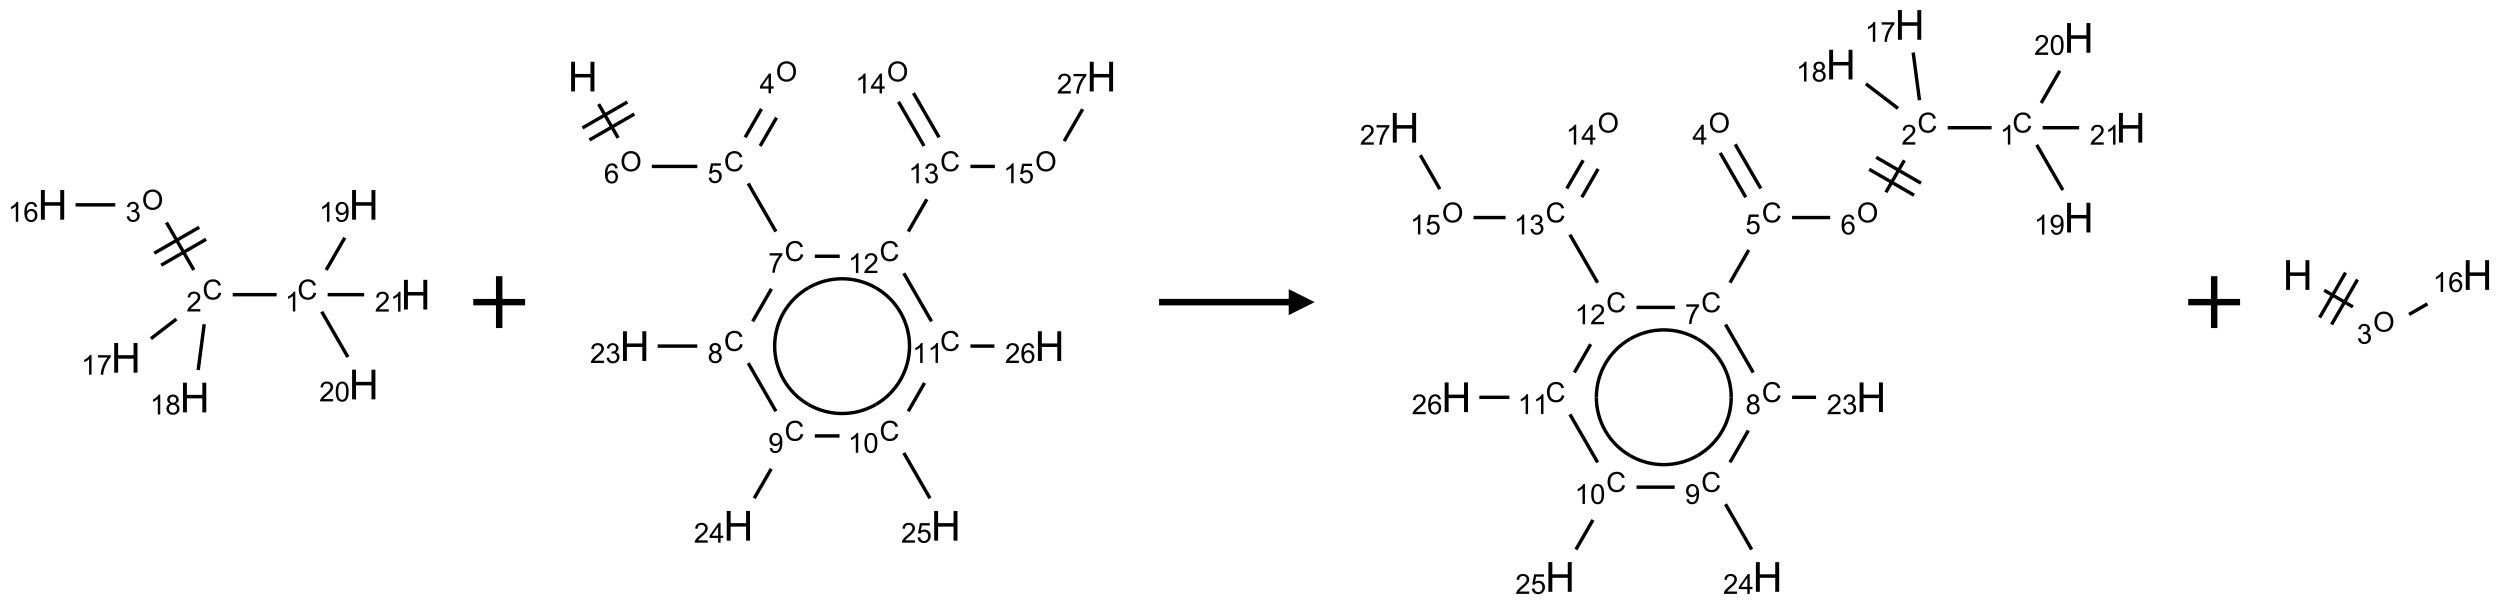 <?xml version="1.0" encoding="UTF-8"?>
<svg xmlns="http://www.w3.org/2000/svg" xmlns:xlink="http://www.w3.org/1999/xlink" width="964" height="233" viewBox="0 0 964 233">
<defs>
<g>
<g id="glyph-0-0">
<path d="M 1.332 0 L 1.332 -6.668 L 6.668 -6.668 L 6.668 0 Z M 1.5 -0.168 L 6.5 -0.168 L 6.5 -6.5 L 1.5 -6.5 Z M 1.5 -0.168 "/>
</g>
<g id="glyph-0-1">
<path d="M 6.27 -2.676 L 7.281 -2.422 C 7.07 -1.594 6.688 -0.961 6.137 -0.523 C 5.586 -0.086 4.914 0.129 4.121 0.129 C 3.297 0.129 2.629 -0.039 2.113 -0.371 C 1.598 -0.707 1.203 -1.191 0.934 -1.828 C 0.664 -2.465 0.531 -3.145 0.531 -3.875 C 0.531 -4.672 0.684 -5.363 0.988 -5.957 C 1.293 -6.547 1.723 -6.996 2.285 -7.305 C 2.844 -7.613 3.461 -7.766 4.137 -7.766 C 4.898 -7.766 5.543 -7.57 6.062 -7.184 C 6.582 -6.793 6.945 -6.246 7.152 -5.543 L 6.156 -5.309 C 5.98 -5.863 5.723 -6.266 5.387 -6.52 C 5.051 -6.773 4.625 -6.902 4.113 -6.902 C 3.527 -6.902 3.039 -6.762 2.645 -6.48 C 2.25 -6.199 1.973 -5.82 1.812 -5.348 C 1.652 -4.871 1.574 -4.383 1.574 -3.879 C 1.574 -3.23 1.668 -2.664 1.855 -2.18 C 2.047 -1.695 2.34 -1.332 2.738 -1.094 C 3.137 -0.855 3.57 -0.734 4.035 -0.734 C 4.602 -0.734 5.082 -0.898 5.473 -1.223 C 5.867 -1.551 6.133 -2.035 6.27 -2.676 Z M 6.27 -2.676 "/>
</g>
<g id="glyph-0-2">
<path d="M 3.973 0 L 3.035 0 L 3.035 -5.973 C 2.809 -5.758 2.516 -5.543 2.148 -5.328 C 1.781 -5.113 1.453 -4.953 1.16 -4.844 L 1.16 -5.75 C 1.684 -5.996 2.145 -6.297 2.535 -6.645 C 2.93 -6.996 3.207 -7.336 3.371 -7.668 L 3.973 -7.668 Z M 3.973 0 "/>
</g>
<g id="glyph-0-3">
<path d="M 5.371 -0.902 L 5.371 0 L 0.324 0 C 0.316 -0.227 0.352 -0.441 0.434 -0.652 C 0.562 -0.996 0.766 -1.332 1.051 -1.668 C 1.332 -2 1.742 -2.387 2.277 -2.824 C 3.105 -3.504 3.668 -4.043 3.957 -4.441 C 4.25 -4.84 4.395 -5.215 4.395 -5.566 C 4.395 -5.938 4.262 -6.254 3.996 -6.508 C 3.73 -6.762 3.387 -6.891 2.957 -6.891 C 2.508 -6.891 2.145 -6.754 1.875 -6.484 C 1.605 -6.215 1.469 -5.84 1.465 -5.359 L 0.5 -5.457 C 0.566 -6.176 0.812 -6.727 1.246 -7.102 C 1.676 -7.477 2.254 -7.668 2.98 -7.668 C 3.711 -7.668 4.293 -7.465 4.719 -7.059 C 5.145 -6.652 5.359 -6.148 5.359 -5.547 C 5.359 -5.242 5.297 -4.941 5.172 -4.645 C 5.047 -4.352 4.84 -4.039 4.551 -3.715 C 4.262 -3.387 3.777 -2.938 3.105 -2.371 C 2.543 -1.898 2.18 -1.578 2.02 -1.41 C 1.859 -1.242 1.73 -1.07 1.625 -0.902 Z M 5.371 -0.902 "/>
</g>
<g id="glyph-0-4">
<path d="M 0.516 -3.719 C 0.516 -4.984 0.855 -5.977 1.535 -6.695 C 2.215 -7.414 3.094 -7.77 4.172 -7.77 C 4.875 -7.77 5.512 -7.602 6.078 -7.266 C 6.645 -6.93 7.074 -6.461 7.371 -5.855 C 7.668 -5.254 7.816 -4.57 7.816 -3.809 C 7.816 -3.035 7.66 -2.34 7.348 -1.73 C 7.035 -1.117 6.594 -0.656 6.02 -0.34 C 5.449 -0.027 4.828 0.129 4.168 0.129 C 3.449 0.129 2.805 -0.043 2.238 -0.391 C 1.672 -0.738 1.246 -1.211 0.953 -1.812 C 0.66 -2.414 0.516 -3.047 0.516 -3.719 Z M 1.559 -3.703 C 1.559 -2.781 1.805 -2.059 2.301 -1.527 C 2.793 -1 3.414 -0.734 4.16 -0.734 C 4.922 -0.734 5.547 -1 6.039 -1.535 C 6.531 -2.07 6.777 -2.828 6.777 -3.812 C 6.777 -4.434 6.672 -4.977 6.461 -5.441 C 6.25 -5.902 5.945 -6.262 5.539 -6.52 C 5.133 -6.773 4.68 -6.902 4.176 -6.902 C 3.461 -6.902 2.848 -6.656 2.332 -6.164 C 1.816 -5.672 1.559 -4.852 1.559 -3.703 Z M 1.559 -3.703 "/>
</g>
<g id="glyph-0-5">
<path d="M 0.449 -2.016 L 1.387 -2.141 C 1.492 -1.609 1.676 -1.227 1.934 -0.992 C 2.191 -0.758 2.508 -0.641 2.879 -0.641 C 3.32 -0.641 3.695 -0.793 3.996 -1.098 C 4.301 -1.402 4.453 -1.781 4.453 -2.234 C 4.453 -2.664 4.312 -3.02 4.031 -3.301 C 3.75 -3.578 3.391 -3.719 2.957 -3.719 C 2.781 -3.719 2.562 -3.684 2.297 -3.613 L 2.402 -4.438 C 2.465 -4.43 2.516 -4.426 2.551 -4.426 C 2.949 -4.426 3.312 -4.531 3.629 -4.738 C 3.949 -4.949 4.109 -5.27 4.109 -5.703 C 4.109 -6.047 3.992 -6.332 3.762 -6.559 C 3.527 -6.785 3.227 -6.895 2.859 -6.895 C 2.496 -6.895 2.191 -6.781 1.949 -6.551 C 1.707 -6.324 1.547 -5.98 1.48 -5.52 L 0.543 -5.688 C 0.656 -6.316 0.918 -6.805 1.324 -7.148 C 1.73 -7.492 2.234 -7.668 2.84 -7.668 C 3.254 -7.668 3.641 -7.578 3.988 -7.398 C 4.34 -7.219 4.609 -6.977 4.793 -6.668 C 4.98 -6.359 5.074 -6.031 5.074 -5.684 C 5.074 -5.352 4.984 -5.051 4.809 -4.781 C 4.629 -4.512 4.367 -4.297 4.02 -4.137 C 4.473 -4.031 4.824 -3.816 5.074 -3.488 C 5.324 -3.16 5.449 -2.75 5.449 -2.254 C 5.449 -1.59 5.203 -1.023 4.719 -0.559 C 4.234 -0.098 3.617 0.137 2.875 0.137 C 2.203 0.137 1.648 -0.062 1.207 -0.465 C 0.762 -0.863 0.512 -1.379 0.449 -2.016 Z M 0.449 -2.016 "/>
</g>
<g id="glyph-0-6">
<path d="M 5.309 -5.766 L 4.375 -5.691 C 4.293 -6.059 4.172 -6.328 4.02 -6.496 C 3.766 -6.762 3.453 -6.895 3.082 -6.895 C 2.785 -6.895 2.523 -6.812 2.297 -6.645 C 2 -6.43 1.77 -6.117 1.598 -5.703 C 1.43 -5.289 1.34 -4.703 1.332 -3.938 C 1.559 -4.281 1.836 -4.535 2.16 -4.703 C 2.488 -4.871 2.828 -4.953 3.188 -4.953 C 3.812 -4.953 4.344 -4.723 4.785 -4.262 C 5.223 -3.801 5.441 -3.207 5.441 -2.48 C 5.441 -2 5.34 -1.555 5.133 -1.145 C 4.926 -0.73 4.641 -0.418 4.281 -0.199 C 3.922 0.02 3.512 0.129 3.051 0.129 C 2.27 0.129 1.633 -0.156 1.141 -0.73 C 0.648 -1.305 0.402 -2.254 0.402 -3.574 C 0.402 -5.051 0.672 -6.121 1.219 -6.793 C 1.695 -7.375 2.336 -7.668 3.141 -7.668 C 3.742 -7.668 4.234 -7.5 4.617 -7.16 C 5 -6.824 5.23 -6.359 5.309 -5.766 Z M 1.48 -2.473 C 1.48 -2.152 1.547 -1.844 1.684 -1.547 C 1.82 -1.25 2.016 -1.027 2.262 -0.871 C 2.508 -0.719 2.766 -0.641 3.035 -0.641 C 3.434 -0.641 3.773 -0.801 4.059 -1.121 C 4.344 -1.441 4.484 -1.875 4.484 -2.422 C 4.484 -2.949 4.344 -3.367 4.062 -3.668 C 3.781 -3.973 3.426 -4.125 3 -4.125 C 2.578 -4.125 2.219 -3.973 1.922 -3.668 C 1.625 -3.363 1.48 -2.969 1.48 -2.473 Z M 1.48 -2.473 "/>
</g>
<g id="glyph-0-7">
<path d="M 0.504 -6.637 L 0.504 -7.535 L 5.449 -7.535 L 5.449 -6.809 C 4.961 -6.289 4.48 -5.602 4.004 -4.746 C 3.527 -3.887 3.156 -3.004 2.895 -2.098 C 2.707 -1.461 2.59 -0.762 2.535 0 L 1.574 0 C 1.582 -0.602 1.703 -1.328 1.926 -2.176 C 2.152 -3.027 2.477 -3.848 2.898 -4.637 C 3.32 -5.426 3.77 -6.094 4.246 -6.637 Z M 0.504 -6.637 "/>
</g>
<g id="glyph-0-8">
<path d="M 1.887 -4.141 C 1.496 -4.281 1.207 -4.484 1.02 -4.75 C 0.832 -5.016 0.738 -5.328 0.738 -5.699 C 0.738 -6.254 0.938 -6.719 1.34 -7.098 C 1.738 -7.477 2.27 -7.668 2.934 -7.668 C 3.598 -7.668 4.137 -7.473 4.543 -7.086 C 4.949 -6.699 5.152 -6.227 5.152 -5.672 C 5.152 -5.316 5.059 -5.008 4.871 -4.746 C 4.688 -4.484 4.406 -4.281 4.027 -4.141 C 4.496 -3.988 4.852 -3.742 5.098 -3.402 C 5.34 -3.062 5.465 -2.656 5.465 -2.184 C 5.465 -1.531 5.234 -0.98 4.77 -0.535 C 4.309 -0.09 3.703 0.129 2.949 0.129 C 2.195 0.129 1.586 -0.094 1.125 -0.539 C 0.664 -0.984 0.434 -1.543 0.434 -2.207 C 0.434 -2.703 0.559 -3.121 0.809 -3.457 C 1.062 -3.793 1.422 -4.02 1.887 -4.141 Z M 1.699 -5.73 C 1.699 -5.367 1.812 -5.074 2.047 -4.844 C 2.281 -4.613 2.582 -4.5 2.953 -4.5 C 3.312 -4.5 3.609 -4.613 3.84 -4.84 C 4.07 -5.066 4.188 -5.348 4.188 -5.676 C 4.188 -6.02 4.07 -6.309 3.832 -6.543 C 3.594 -6.777 3.297 -6.895 2.941 -6.895 C 2.586 -6.895 2.289 -6.781 2.051 -6.551 C 1.816 -6.324 1.699 -6.047 1.699 -5.73 Z M 1.395 -2.203 C 1.395 -1.938 1.461 -1.676 1.586 -1.426 C 1.711 -1.176 1.902 -0.984 2.152 -0.848 C 2.402 -0.711 2.672 -0.641 2.957 -0.641 C 3.406 -0.641 3.777 -0.785 4.066 -1.074 C 4.359 -1.363 4.504 -1.727 4.504 -2.172 C 4.504 -2.625 4.355 -2.996 4.055 -3.293 C 3.754 -3.586 3.379 -3.734 2.926 -3.734 C 2.484 -3.734 2.121 -3.59 1.832 -3.297 C 1.543 -3.004 1.395 -2.641 1.395 -2.203 Z M 1.395 -2.203 "/>
</g>
<g id="glyph-0-9">
<path d="M 0.582 -1.766 L 1.484 -1.848 C 1.562 -1.426 1.707 -1.117 1.922 -0.926 C 2.137 -0.734 2.414 -0.641 2.75 -0.641 C 3.039 -0.641 3.289 -0.707 3.508 -0.84 C 3.727 -0.973 3.902 -1.148 4.043 -1.367 C 4.18 -1.586 4.297 -1.887 4.391 -2.262 C 4.484 -2.637 4.531 -3.016 4.531 -3.406 C 4.531 -3.449 4.531 -3.512 4.527 -3.594 C 4.34 -3.297 4.082 -3.055 3.758 -2.867 C 3.434 -2.68 3.082 -2.59 2.703 -2.59 C 2.07 -2.59 1.535 -2.816 1.098 -3.277 C 0.66 -3.734 0.441 -4.34 0.441 -5.09 C 0.441 -5.863 0.672 -6.484 1.129 -6.957 C 1.586 -7.43 2.156 -7.668 2.844 -7.668 C 3.34 -7.668 3.793 -7.531 4.207 -7.266 C 4.617 -7 4.93 -6.617 5.145 -6.121 C 5.355 -5.629 5.465 -4.91 5.465 -3.973 C 5.465 -2.996 5.359 -2.223 5.145 -1.645 C 4.934 -1.066 4.617 -0.625 4.199 -0.324 C 3.781 -0.02 3.293 0.129 2.73 0.129 C 2.133 0.129 1.645 -0.035 1.266 -0.367 C 0.887 -0.699 0.66 -1.164 0.582 -1.766 Z M 4.422 -5.137 C 4.422 -5.676 4.277 -6.102 3.992 -6.418 C 3.707 -6.734 3.359 -6.891 2.957 -6.891 C 2.543 -6.891 2.18 -6.719 1.871 -6.379 C 1.562 -6.039 1.406 -5.598 1.406 -5.059 C 1.406 -4.57 1.555 -4.176 1.848 -3.871 C 2.141 -3.566 2.5 -3.418 2.934 -3.418 C 3.367 -3.418 3.723 -3.57 4.004 -3.871 C 4.281 -4.176 4.422 -4.598 4.422 -5.137 Z M 4.422 -5.137 "/>
</g>
<g id="glyph-0-10">
<path d="M 0.441 -3.766 C 0.441 -4.668 0.535 -5.395 0.723 -5.945 C 0.906 -6.496 1.184 -6.922 1.551 -7.219 C 1.918 -7.516 2.375 -7.668 2.934 -7.668 C 3.344 -7.668 3.703 -7.586 4.012 -7.418 C 4.32 -7.254 4.574 -7.016 4.777 -6.707 C 4.977 -6.395 5.137 -6.016 5.25 -5.57 C 5.363 -5.125 5.422 -4.523 5.422 -3.766 C 5.422 -2.871 5.328 -2.148 5.145 -1.598 C 4.961 -1.047 4.688 -0.621 4.32 -0.32 C 3.953 -0.02 3.492 0.129 2.934 0.129 C 2.195 0.129 1.617 -0.133 1.199 -0.66 C 0.695 -1.297 0.441 -2.332 0.441 -3.766 Z M 1.406 -3.766 C 1.406 -2.512 1.555 -1.68 1.848 -1.262 C 2.141 -0.848 2.5 -0.641 2.934 -0.641 C 3.363 -0.641 3.727 -0.848 4.02 -1.266 C 4.312 -1.684 4.457 -2.516 4.457 -3.766 C 4.457 -5.023 4.312 -5.859 4.02 -6.27 C 3.727 -6.684 3.359 -6.891 2.922 -6.891 C 2.492 -6.891 2.148 -6.707 1.891 -6.344 C 1.566 -5.879 1.406 -5.02 1.406 -3.766 Z M 1.406 -3.766 "/>
</g>
<g id="glyph-0-11">
<path d="M 0.441 -2 L 1.426 -2.082 C 1.5 -1.605 1.668 -1.242 1.934 -1.004 C 2.199 -0.762 2.52 -0.641 2.895 -0.641 C 3.348 -0.641 3.73 -0.812 4.043 -1.152 C 4.355 -1.492 4.512 -1.941 4.512 -2.504 C 4.512 -3.039 4.359 -3.461 4.059 -3.77 C 3.758 -4.078 3.367 -4.234 2.879 -4.234 C 2.578 -4.234 2.305 -4.164 2.062 -4.027 C 1.82 -3.891 1.629 -3.715 1.488 -3.496 L 0.609 -3.609 L 1.348 -7.531 L 5.145 -7.531 L 5.145 -6.637 L 2.098 -6.637 L 1.688 -4.582 C 2.145 -4.902 2.625 -5.062 3.129 -5.062 C 3.797 -5.062 4.359 -4.832 4.816 -4.371 C 5.277 -3.91 5.504 -3.312 5.504 -2.59 C 5.504 -1.898 5.305 -1.301 4.902 -0.797 C 4.41 -0.18 3.742 0.129 2.895 0.129 C 2.199 0.129 1.633 -0.062 1.195 -0.453 C 0.758 -0.844 0.504 -1.359 0.441 -2 Z M 0.441 -2 "/>
</g>
<g id="glyph-0-12">
<path d="M 3.449 0 L 3.449 -1.828 L 0.137 -1.828 L 0.137 -2.688 L 3.621 -7.637 L 4.387 -7.637 L 4.387 -2.688 L 5.418 -2.688 L 5.418 -1.828 L 4.387 -1.828 L 4.387 0 Z M 3.449 -2.688 L 3.449 -6.129 L 1.059 -2.688 Z M 3.449 -2.688 "/>
</g>
<g id="glyph-1-0">
<path d="M 2 0 L 2 -10 L 10 -10 L 10 0 Z M 2.25 -0.25 L 9.75 -0.25 L 9.75 -9.75 L 2.25 -9.75 Z M 2.25 -0.25 "/>
</g>
<g id="glyph-1-1">
<path d="M 1.281 0 L 1.281 -11.453 L 2.797 -11.453 L 2.797 -6.75 L 8.75 -6.75 L 8.75 -11.453 L 10.266 -11.453 L 10.266 0 L 8.75 0 L 8.75 -5.398 L 2.797 -5.398 L 2.797 0 Z M 1.281 0 "/>
</g>
</g>
</defs>
<path fill="none" stroke-width="0.033" stroke-linecap="butt" stroke-linejoin="miter" stroke="rgb(0%, 0%, 0%)" stroke-opacity="1" stroke-miterlimit="10" d="M 2.16 0.866 L 1.737 0.866 " transform="matrix(40, 0, 0, 40, 20.262, 78.986)"/>
<path fill="none" stroke-width="0.033" stroke-linecap="butt" stroke-linejoin="miter" stroke="rgb(0%, 0%, 0%)" stroke-opacity="1" stroke-miterlimit="10" d="M 1.362 0.628 L 1.098 0.17 " transform="matrix(40, 0, 0, 40, 20.262, 78.986)"/>
<path fill="none" stroke-width="0.033" stroke-linecap="butt" stroke-linejoin="miter" stroke="rgb(0%, 0%, 0%)" stroke-opacity="1" stroke-miterlimit="10" d="M 1.414 0.216 L 0.981 0.466 " transform="matrix(40, 0, 0, 40, 20.262, 78.986)"/>
<path fill="none" stroke-width="0.033" stroke-linecap="butt" stroke-linejoin="miter" stroke="rgb(0%, 0%, 0%)" stroke-opacity="1" stroke-miterlimit="10" d="M 1.48 0.332 L 1.047 0.582 " transform="matrix(40, 0, 0, 40, 20.262, 78.986)"/>
<path fill="none" stroke-width="0.033" stroke-linecap="butt" stroke-linejoin="miter" stroke="rgb(0%, 0%, 0%)" stroke-opacity="1" stroke-miterlimit="10" d="M 0.605 0 L 0.222 0 " transform="matrix(40, 0, 0, 40, 20.262, 78.986)"/>
<path fill="none" stroke-width="0.033" stroke-linecap="butt" stroke-linejoin="miter" stroke="rgb(0%, 0%, 0%)" stroke-opacity="1" stroke-miterlimit="10" d="M 1.194 1.101 L 0.948 1.29 " transform="matrix(40, 0, 0, 40, 20.262, 78.986)"/>
<path fill="none" stroke-width="0.033" stroke-linecap="butt" stroke-linejoin="miter" stroke="rgb(0%, 0%, 0%)" stroke-opacity="1" stroke-miterlimit="10" d="M 1.462 1.151 L 1.404 1.592 " transform="matrix(40, 0, 0, 40, 20.262, 78.986)"/>
<path fill="none" stroke-width="0.033" stroke-linecap="butt" stroke-linejoin="miter" stroke="rgb(0%, 0%, 0%)" stroke-opacity="1" stroke-miterlimit="10" d="M 2.638 0.628 L 2.817 0.317 " transform="matrix(40, 0, 0, 40, 20.262, 78.986)"/>
<path fill="none" stroke-width="0.033" stroke-linecap="butt" stroke-linejoin="miter" stroke="rgb(0%, 0%, 0%)" stroke-opacity="1" stroke-miterlimit="10" d="M 2.595 1.03 L 2.847 1.467 " transform="matrix(40, 0, 0, 40, 20.262, 78.986)"/>
<path fill="none" stroke-width="0.033" stroke-linecap="butt" stroke-linejoin="miter" stroke="rgb(0%, 0%, 0%)" stroke-opacity="1" stroke-miterlimit="10" d="M 2.652 0.866 L 3.004 0.866 " transform="matrix(40, 0, 0, 40, 20.262, 78.986)"/>
<g fill="rgb(0%, 0%, 0%)" fill-opacity="1">
<use xlink:href="#glyph-0-1" x="114.668" y="115.473"/>
</g>
<g fill="rgb(0%, 0%, 0%)" fill-opacity="1">
<use xlink:href="#glyph-0-2" x="109.891" y="120.109"/>
</g>
<g fill="rgb(0%, 0%, 0%)" fill-opacity="1">
<use xlink:href="#glyph-0-1" x="78.043" y="115.473"/>
</g>
<g fill="rgb(0%, 0%, 0%)" fill-opacity="1">
<use xlink:href="#glyph-0-3" x="71.871" y="120.109"/>
</g>
<g fill="rgb(0%, 0%, 0%)" fill-opacity="1">
<use xlink:href="#glyph-0-4" x="54.684" y="80.836"/>
</g>
<g fill="rgb(0%, 0%, 0%)" fill-opacity="1">
<use xlink:href="#glyph-0-5" x="48.418" y="85.469"/>
</g>
<g fill="rgb(0%, 0%, 0%)" fill-opacity="1">
<use xlink:href="#glyph-1-1" x="14.488" y="84.715"/>
</g>
<g fill="rgb(0%, 0%, 0%)" fill-opacity="1">
<use xlink:href="#glyph-0-2" x="3.059" y="85.508"/>
<use xlink:href="#glyph-0-6" x="8.991" y="85.508"/>
</g>
<g fill="rgb(0%, 0%, 0%)" fill-opacity="1">
<use xlink:href="#glyph-1-1" x="42.754" y="143.707"/>
</g>
<g fill="rgb(0%, 0%, 0%)" fill-opacity="1">
<use xlink:href="#glyph-0-2" x="31.32" y="144.496"/>
<use xlink:href="#glyph-0-7" x="37.253" y="144.496"/>
</g>
<g fill="rgb(0%, 0%, 0%)" fill-opacity="1">
<use xlink:href="#glyph-1-1" x="69.27" y="159.012"/>
</g>
<g fill="rgb(0%, 0%, 0%)" fill-opacity="1">
<use xlink:href="#glyph-0-2" x="57.816" y="159.805"/>
<use xlink:href="#glyph-0-8" x="63.749" y="159.805"/>
</g>
<g fill="rgb(0%, 0%, 0%)" fill-opacity="1">
<use xlink:href="#glyph-1-1" x="134.488" y="84.715"/>
</g>
<g fill="rgb(0%, 0%, 0%)" fill-opacity="1">
<use xlink:href="#glyph-0-2" x="123.039" y="85.508"/>
<use xlink:href="#glyph-0-9" x="128.971" y="85.508"/>
</g>
<g fill="rgb(0%, 0%, 0%)" fill-opacity="1">
<use xlink:href="#glyph-1-1" x="134.488" y="153.996"/>
</g>
<g fill="rgb(0%, 0%, 0%)" fill-opacity="1">
<use xlink:href="#glyph-0-3" x="123.082" y="154.789"/>
<use xlink:href="#glyph-0-10" x="129.014" y="154.789"/>
</g>
<g fill="rgb(0%, 0%, 0%)" fill-opacity="1">
<use xlink:href="#glyph-1-1" x="154.488" y="119.355"/>
</g>
<g fill="rgb(0%, 0%, 0%)" fill-opacity="1">
<use xlink:href="#glyph-0-3" x="144.531" y="120.148"/>
<use xlink:href="#glyph-0-2" x="150.464" y="120.148"/>
</g>
<path fill="none" stroke-width="0.062" stroke-linecap="butt" stroke-linejoin="miter" stroke="rgb(0%, 0%, 0%)" stroke-opacity="1" stroke-miterlimit="10" d="M -0 0 L 0.5 0 M 0.25 -0.25 L 0.25 0.25 " transform="matrix(40, 0, 0, 40, 182.484, 116.5)"/>
<path fill="none" stroke-width="0.033" stroke-linecap="butt" stroke-linejoin="miter" stroke="rgb(0%, 0%, 0%)" stroke-opacity="1" stroke-miterlimit="10" d="M 0.153 0.265 L 0.341 0.591 " transform="matrix(40, 0, 0, 40, 224.711, 29.533)"/>
<path fill="none" stroke-width="0.033" stroke-linecap="butt" stroke-linejoin="miter" stroke="rgb(0%, 0%, 0%)" stroke-opacity="1" stroke-miterlimit="10" d="M 0.064 0.611 L 0.497 0.361 " transform="matrix(40, 0, 0, 40, 224.711, 29.533)"/>
<path fill="none" stroke-width="0.033" stroke-linecap="butt" stroke-linejoin="miter" stroke="rgb(0%, 0%, 0%)" stroke-opacity="1" stroke-miterlimit="10" d="M -0.003 0.495 L 0.43 0.245 " transform="matrix(40, 0, 0, 40, 224.711, 29.533)"/>
<path fill="none" stroke-width="0.033" stroke-linecap="butt" stroke-linejoin="miter" stroke="rgb(0%, 0%, 0%)" stroke-opacity="1" stroke-miterlimit="10" d="M 0.666 0.866 L 1.104 0.866 " transform="matrix(40, 0, 0, 40, 224.711, 29.533)"/>
<path fill="none" stroke-width="0.033" stroke-linecap="butt" stroke-linejoin="miter" stroke="rgb(0%, 0%, 0%)" stroke-opacity="1" stroke-miterlimit="10" d="M 1.71 0.669 L 1.868 0.396 " transform="matrix(40, 0, 0, 40, 224.711, 29.533)"/>
<path fill="none" stroke-width="0.033" stroke-linecap="butt" stroke-linejoin="miter" stroke="rgb(0%, 0%, 0%)" stroke-opacity="1" stroke-miterlimit="10" d="M 1.565 0.586 L 1.723 0.312 " transform="matrix(40, 0, 0, 40, 224.711, 29.533)"/>
<path fill="none" stroke-width="0.033" stroke-linecap="butt" stroke-linejoin="miter" stroke="rgb(0%, 0%, 0%)" stroke-opacity="1" stroke-miterlimit="10" d="M 1.595 1.03 L 1.862 1.494 " transform="matrix(40, 0, 0, 40, 224.711, 29.533)"/>
<path fill="none" stroke-width="0.033" stroke-linecap="butt" stroke-linejoin="miter" stroke="rgb(0%, 0%, 0%)" stroke-opacity="1" stroke-miterlimit="10" d="M 1.819 2.046 L 1.638 2.36 " transform="matrix(40, 0, 0, 40, 224.711, 29.533)"/>
<path fill="none" stroke-width="0.033" stroke-linecap="butt" stroke-linejoin="miter" stroke="rgb(0%, 0%, 0%)" stroke-opacity="1" stroke-miterlimit="10" d="M 1.104 2.598 L 0.722 2.598 " transform="matrix(40, 0, 0, 40, 224.711, 29.533)"/>
<path fill="none" stroke-width="0.033" stroke-linecap="butt" stroke-linejoin="miter" stroke="rgb(0%, 0%, 0%)" stroke-opacity="1" stroke-miterlimit="10" d="M 1.595 2.762 L 1.862 3.226 " transform="matrix(40, 0, 0, 40, 224.711, 29.533)"/>
<path fill="none" stroke-width="0.033" stroke-linecap="butt" stroke-linejoin="miter" stroke="rgb(0%, 0%, 0%)" stroke-opacity="1" stroke-miterlimit="10" d="M 1.817 3.781 L 1.653 4.065 " transform="matrix(40, 0, 0, 40, 224.711, 29.533)"/>
<path fill="none" stroke-width="0.033" stroke-linecap="butt" stroke-linejoin="miter" stroke="rgb(0%, 0%, 0%)" stroke-opacity="1" stroke-miterlimit="10" d="M 2.237 3.464 L 2.475 3.464 " transform="matrix(40, 0, 0, 40, 224.711, 29.533)"/>
<path fill="none" stroke-width="0.033" stroke-linecap="butt" stroke-linejoin="miter" stroke="rgb(0%, 0%, 0%)" stroke-opacity="1" stroke-miterlimit="10" d="M 3.095 3.628 L 3.347 4.065 " transform="matrix(40, 0, 0, 40, 224.711, 29.533)"/>
<path fill="none" stroke-width="0.033" stroke-linecap="butt" stroke-linejoin="miter" stroke="rgb(0%, 0%, 0%)" stroke-opacity="1" stroke-miterlimit="10" d="M 3.138 3.226 L 3.295 2.953 " transform="matrix(40, 0, 0, 40, 224.711, 29.533)"/>
<path fill="none" stroke-width="0.033" stroke-linecap="butt" stroke-linejoin="miter" stroke="rgb(0%, 0%, 0%)" stroke-opacity="1" stroke-miterlimit="10" d="M 3.737 2.598 L 3.968 2.598 " transform="matrix(40, 0, 0, 40, 224.711, 29.533)"/>
<path fill="none" stroke-width="0.033" stroke-linecap="butt" stroke-linejoin="miter" stroke="rgb(0%, 0%, 0%)" stroke-opacity="1" stroke-miterlimit="10" d="M 3.362 2.36 L 3.095 1.896 " transform="matrix(40, 0, 0, 40, 224.711, 29.533)"/>
<path fill="none" stroke-width="0.033" stroke-linecap="butt" stroke-linejoin="miter" stroke="rgb(0%, 0%, 0%)" stroke-opacity="1" stroke-miterlimit="10" d="M 2.477 1.732 L 2.237 1.732 " transform="matrix(40, 0, 0, 40, 224.711, 29.533)"/>
<path fill="none" stroke-width="0.033" stroke-linecap="butt" stroke-linejoin="miter" stroke="rgb(0%, 0%, 0%)" stroke-opacity="1" stroke-miterlimit="10" d="M 3.138 1.494 L 3.317 1.183 " transform="matrix(40, 0, 0, 40, 224.711, 29.533)"/>
<path fill="none" stroke-width="0.033" stroke-linecap="butt" stroke-linejoin="miter" stroke="rgb(0%, 0%, 0%)" stroke-opacity="1" stroke-miterlimit="10" d="M 3.435 0.586 L 3.188 0.159 " transform="matrix(40, 0, 0, 40, 224.711, 29.533)"/>
<path fill="none" stroke-width="0.033" stroke-linecap="butt" stroke-linejoin="miter" stroke="rgb(0%, 0%, 0%)" stroke-opacity="1" stroke-miterlimit="10" d="M 3.29 0.669 L 3.044 0.243 " transform="matrix(40, 0, 0, 40, 224.711, 29.533)"/>
<path fill="none" stroke-width="0.033" stroke-linecap="butt" stroke-linejoin="miter" stroke="rgb(0%, 0%, 0%)" stroke-opacity="1" stroke-miterlimit="10" d="M 3.737 0.866 L 3.973 0.866 " transform="matrix(40, 0, 0, 40, 224.711, 29.533)"/>
<path fill="none" stroke-width="0.033" stroke-linecap="butt" stroke-linejoin="miter" stroke="rgb(0%, 0%, 0%)" stroke-opacity="1" stroke-miterlimit="10" d="M 4.641 0.622 L 4.819 0.314 " transform="matrix(40, 0, 0, 40, 224.711, 29.533)"/>
<path fill="none" stroke-width="0.033" stroke-linecap="butt" stroke-linejoin="miter" stroke="rgb(0%, 0%, 0%)" stroke-opacity="1" stroke-miterlimit="10" d="M 1.85 2.598 C 1.85 2.366 1.974 2.152 2.175 2.036 " transform="matrix(40, 0, 0, 40, 224.711, 29.533)"/>
<path fill="none" stroke-width="0.033" stroke-linecap="butt" stroke-linejoin="miter" stroke="rgb(0%, 0%, 0%)" stroke-opacity="1" stroke-miterlimit="10" d="M 2.175 3.161 C 1.974 3.045 1.85 2.83 1.85 2.598 " transform="matrix(40, 0, 0, 40, 224.711, 29.533)"/>
<path fill="none" stroke-width="0.033" stroke-linecap="butt" stroke-linejoin="miter" stroke="rgb(0%, 0%, 0%)" stroke-opacity="1" stroke-miterlimit="10" d="M 2.825 3.161 C 2.624 3.277 2.376 3.277 2.175 3.161 " transform="matrix(40, 0, 0, 40, 224.711, 29.533)"/>
<path fill="none" stroke-width="0.033" stroke-linecap="butt" stroke-linejoin="miter" stroke="rgb(0%, 0%, 0%)" stroke-opacity="1" stroke-miterlimit="10" d="M 3.15 2.598 C 3.15 2.83 3.026 3.045 2.825 3.161 " transform="matrix(40, 0, 0, 40, 224.711, 29.533)"/>
<path fill="none" stroke-width="0.033" stroke-linecap="butt" stroke-linejoin="miter" stroke="rgb(0%, 0%, 0%)" stroke-opacity="1" stroke-miterlimit="10" d="M 2.825 2.036 C 3.026 2.152 3.15 2.366 3.15 2.598 " transform="matrix(40, 0, 0, 40, 224.711, 29.533)"/>
<path fill="none" stroke-width="0.033" stroke-linecap="butt" stroke-linejoin="miter" stroke="rgb(0%, 0%, 0%)" stroke-opacity="1" stroke-miterlimit="10" d="M 2.175 2.036 C 2.376 1.92 2.624 1.92 2.825 2.036 " transform="matrix(40, 0, 0, 40, 224.711, 29.533)"/>
<g fill="rgb(0%, 0%, 0%)" fill-opacity="1">
<use xlink:href="#glyph-1-1" x="218.938" y="35.262"/>
</g>
<g fill="rgb(0%, 0%, 0%)" fill-opacity="1">
<use xlink:href="#glyph-0-4" x="239.133" y="66.023"/>
</g>
<g fill="rgb(0%, 0%, 0%)" fill-opacity="1">
<use xlink:href="#glyph-0-6" x="232.871" y="70.656"/>
</g>
<g fill="rgb(0%, 0%, 0%)" fill-opacity="1">
<use xlink:href="#glyph-0-1" x="279.117" y="66.02"/>
</g>
<g fill="rgb(0%, 0%, 0%)" fill-opacity="1">
<use xlink:href="#glyph-0-11" x="272.809" y="70.523"/>
</g>
<g fill="rgb(0%, 0%, 0%)" fill-opacity="1">
<use xlink:href="#glyph-0-4" x="299.133" y="31.383"/>
</g>
<g fill="rgb(0%, 0%, 0%)" fill-opacity="1">
<use xlink:href="#glyph-0-12" x="292.898" y="35.984"/>
</g>
<g fill="rgb(0%, 0%, 0%)" fill-opacity="1">
<use xlink:href="#glyph-0-1" x="302.492" y="100.66"/>
</g>
<g fill="rgb(0%, 0%, 0%)" fill-opacity="1">
<use xlink:href="#glyph-0-7" x="296.242" y="105.168"/>
</g>
<g fill="rgb(0%, 0%, 0%)" fill-opacity="1">
<use xlink:href="#glyph-0-1" x="279.117" y="135.301"/>
</g>
<g fill="rgb(0%, 0%, 0%)" fill-opacity="1">
<use xlink:href="#glyph-0-8" x="272.852" y="139.938"/>
</g>
<g fill="rgb(0%, 0%, 0%)" fill-opacity="1">
<use xlink:href="#glyph-1-1" x="238.938" y="139.184"/>
</g>
<g fill="rgb(0%, 0%, 0%)" fill-opacity="1">
<use xlink:href="#glyph-0-3" x="227.508" y="139.977"/>
<use xlink:href="#glyph-0-5" x="233.44" y="139.977"/>
</g>
<g fill="rgb(0%, 0%, 0%)" fill-opacity="1">
<use xlink:href="#glyph-0-1" x="302.492" y="169.941"/>
</g>
<g fill="rgb(0%, 0%, 0%)" fill-opacity="1">
<use xlink:href="#glyph-0-9" x="296.227" y="174.578"/>
</g>
<g fill="rgb(0%, 0%, 0%)" fill-opacity="1">
<use xlink:href="#glyph-1-1" x="278.938" y="208.465"/>
</g>
<g fill="rgb(0%, 0%, 0%)" fill-opacity="1">
<use xlink:href="#glyph-0-3" x="267.539" y="209.258"/>
<use xlink:href="#glyph-0-12" x="273.471" y="209.258"/>
</g>
<g fill="rgb(0%, 0%, 0%)" fill-opacity="1">
<use xlink:href="#glyph-0-1" x="339.117" y="169.941"/>
</g>
<g fill="rgb(0%, 0%, 0%)" fill-opacity="1">
<use xlink:href="#glyph-0-2" x="326.961" y="174.578"/>
<use xlink:href="#glyph-0-10" x="332.893" y="174.578"/>
</g>
<g fill="rgb(0%, 0%, 0%)" fill-opacity="1">
<use xlink:href="#glyph-1-1" x="358.938" y="208.465"/>
</g>
<g fill="rgb(0%, 0%, 0%)" fill-opacity="1">
<use xlink:href="#glyph-0-3" x="347.449" y="209.258"/>
<use xlink:href="#glyph-0-11" x="353.382" y="209.258"/>
</g>
<g fill="rgb(0%, 0%, 0%)" fill-opacity="1">
<use xlink:href="#glyph-0-1" x="362.492" y="135.301"/>
</g>
<g fill="rgb(0%, 0%, 0%)" fill-opacity="1">
<use xlink:href="#glyph-0-2" x="351.781" y="139.938"/>
<use xlink:href="#glyph-0-2" x="357.714" y="139.938"/>
</g>
<g fill="rgb(0%, 0%, 0%)" fill-opacity="1">
<use xlink:href="#glyph-1-1" x="398.938" y="139.184"/>
</g>
<g fill="rgb(0%, 0%, 0%)" fill-opacity="1">
<use xlink:href="#glyph-0-3" x="387.512" y="139.977"/>
<use xlink:href="#glyph-0-6" x="393.444" y="139.977"/>
</g>
<g fill="rgb(0%, 0%, 0%)" fill-opacity="1">
<use xlink:href="#glyph-0-1" x="339.117" y="100.66"/>
</g>
<g fill="rgb(0%, 0%, 0%)" fill-opacity="1">
<use xlink:href="#glyph-0-2" x="327.012" y="105.297"/>
<use xlink:href="#glyph-0-3" x="332.944" y="105.297"/>
</g>
<g fill="rgb(0%, 0%, 0%)" fill-opacity="1">
<use xlink:href="#glyph-0-1" x="362.492" y="66.02"/>
</g>
<g fill="rgb(0%, 0%, 0%)" fill-opacity="1">
<use xlink:href="#glyph-0-2" x="350.309" y="70.656"/>
<use xlink:href="#glyph-0-5" x="356.241" y="70.656"/>
</g>
<g fill="rgb(0%, 0%, 0%)" fill-opacity="1">
<use xlink:href="#glyph-0-4" x="341.957" y="31.383"/>
</g>
<g fill="rgb(0%, 0%, 0%)" fill-opacity="1">
<use xlink:href="#glyph-0-2" x="329.789" y="36.016"/>
<use xlink:href="#glyph-0-12" x="335.721" y="36.016"/>
</g>
<g fill="rgb(0%, 0%, 0%)" fill-opacity="1">
<use xlink:href="#glyph-0-4" x="399.133" y="66.023"/>
</g>
<g fill="rgb(0%, 0%, 0%)" fill-opacity="1">
<use xlink:href="#glyph-0-2" x="386.875" y="70.656"/>
<use xlink:href="#glyph-0-11" x="392.807" y="70.656"/>
</g>
<g fill="rgb(0%, 0%, 0%)" fill-opacity="1">
<use xlink:href="#glyph-1-1" x="418.938" y="35.262"/>
</g>
<g fill="rgb(0%, 0%, 0%)" fill-opacity="1">
<use xlink:href="#glyph-0-3" x="407.508" y="36.055"/>
<use xlink:href="#glyph-0-7" x="413.44" y="36.055"/>
</g>
<path fill-rule="nonzero" fill="rgb(0%, 0%, 0%)" fill-opacity="1" d="M 446.934 117.75 L 496.934 117.75 L 496.934 121.5 L 506.934 116.5 L 496.934 111.5 L 496.934 115.25 L 446.934 115.25 "/>
<path fill="none" stroke-width="0.033" stroke-linecap="butt" stroke-linejoin="miter" stroke="rgb(0%, 0%, 0%)" stroke-opacity="1" stroke-miterlimit="10" d="M 5.66 0.991 L 5.237 0.991 " transform="matrix(40, 0, 0, 40, 541.559, 9.607)"/>
<path fill="none" stroke-width="0.033" stroke-linecap="butt" stroke-linejoin="miter" stroke="rgb(0%, 0%, 0%)" stroke-opacity="1" stroke-miterlimit="10" d="M 4.819 1.305 L 4.641 1.613 " transform="matrix(40, 0, 0, 40, 541.559, 9.607)"/>
<path fill="none" stroke-width="0.033" stroke-linecap="butt" stroke-linejoin="miter" stroke="rgb(0%, 0%, 0%)" stroke-opacity="1" stroke-miterlimit="10" d="M 4.48 1.392 L 4.913 1.642 " transform="matrix(40, 0, 0, 40, 541.559, 9.607)"/>
<path fill="none" stroke-width="0.033" stroke-linecap="butt" stroke-linejoin="miter" stroke="rgb(0%, 0%, 0%)" stroke-opacity="1" stroke-miterlimit="10" d="M 4.547 1.276 L 4.98 1.526 " transform="matrix(40, 0, 0, 40, 541.559, 9.607)"/>
<path fill="none" stroke-width="0.033" stroke-linecap="butt" stroke-linejoin="miter" stroke="rgb(0%, 0%, 0%)" stroke-opacity="1" stroke-miterlimit="10" d="M 4.104 1.857 L 3.737 1.857 " transform="matrix(40, 0, 0, 40, 541.559, 9.607)"/>
<path fill="none" stroke-width="0.033" stroke-linecap="butt" stroke-linejoin="miter" stroke="rgb(0%, 0%, 0%)" stroke-opacity="1" stroke-miterlimit="10" d="M 3.435 1.577 L 3.188 1.151 " transform="matrix(40, 0, 0, 40, 541.559, 9.607)"/>
<path fill="none" stroke-width="0.033" stroke-linecap="butt" stroke-linejoin="miter" stroke="rgb(0%, 0%, 0%)" stroke-opacity="1" stroke-miterlimit="10" d="M 3.29 1.661 L 3.044 1.234 " transform="matrix(40, 0, 0, 40, 541.559, 9.607)"/>
<path fill="none" stroke-width="0.033" stroke-linecap="butt" stroke-linejoin="miter" stroke="rgb(0%, 0%, 0%)" stroke-opacity="1" stroke-miterlimit="10" d="M 3.319 2.17 L 3.138 2.485 " transform="matrix(40, 0, 0, 40, 541.559, 9.607)"/>
<path fill="none" stroke-width="0.033" stroke-linecap="butt" stroke-linejoin="miter" stroke="rgb(0%, 0%, 0%)" stroke-opacity="1" stroke-miterlimit="10" d="M 3.095 2.888 L 3.362 3.351 " transform="matrix(40, 0, 0, 40, 541.559, 9.607)"/>
<path fill="none" stroke-width="0.033" stroke-linecap="butt" stroke-linejoin="miter" stroke="rgb(0%, 0%, 0%)" stroke-opacity="1" stroke-miterlimit="10" d="M 3.737 3.59 L 3.968 3.59 " transform="matrix(40, 0, 0, 40, 541.559, 9.607)"/>
<path fill="none" stroke-width="0.033" stroke-linecap="butt" stroke-linejoin="miter" stroke="rgb(0%, 0%, 0%)" stroke-opacity="1" stroke-miterlimit="10" d="M 3.315 3.91 L 3.138 4.217 " transform="matrix(40, 0, 0, 40, 541.559, 9.607)"/>
<path fill="none" stroke-width="0.033" stroke-linecap="butt" stroke-linejoin="miter" stroke="rgb(0%, 0%, 0%)" stroke-opacity="1" stroke-miterlimit="10" d="M 3.095 4.62 L 3.347 5.057 " transform="matrix(40, 0, 0, 40, 541.559, 9.607)"/>
<path fill="none" stroke-width="0.033" stroke-linecap="butt" stroke-linejoin="miter" stroke="rgb(0%, 0%, 0%)" stroke-opacity="1" stroke-miterlimit="10" d="M 2.605 4.456 L 2.237 4.456 " transform="matrix(40, 0, 0, 40, 541.559, 9.607)"/>
<path fill="none" stroke-width="0.033" stroke-linecap="butt" stroke-linejoin="miter" stroke="rgb(0%, 0%, 0%)" stroke-opacity="1" stroke-miterlimit="10" d="M 1.817 4.772 L 1.653 5.057 " transform="matrix(40, 0, 0, 40, 541.559, 9.607)"/>
<path fill="none" stroke-width="0.033" stroke-linecap="butt" stroke-linejoin="miter" stroke="rgb(0%, 0%, 0%)" stroke-opacity="1" stroke-miterlimit="10" d="M 1.862 4.217 L 1.595 3.754 " transform="matrix(40, 0, 0, 40, 541.559, 9.607)"/>
<path fill="none" stroke-width="0.033" stroke-linecap="butt" stroke-linejoin="miter" stroke="rgb(0%, 0%, 0%)" stroke-opacity="1" stroke-miterlimit="10" d="M 1.012 3.59 L 0.722 3.59 " transform="matrix(40, 0, 0, 40, 541.559, 9.607)"/>
<path fill="none" stroke-width="0.033" stroke-linecap="butt" stroke-linejoin="miter" stroke="rgb(0%, 0%, 0%)" stroke-opacity="1" stroke-miterlimit="10" d="M 1.638 3.351 L 1.795 3.078 " transform="matrix(40, 0, 0, 40, 541.559, 9.607)"/>
<path fill="none" stroke-width="0.033" stroke-linecap="butt" stroke-linejoin="miter" stroke="rgb(0%, 0%, 0%)" stroke-opacity="1" stroke-miterlimit="10" d="M 2.237 2.723 L 2.607 2.723 " transform="matrix(40, 0, 0, 40, 541.559, 9.607)"/>
<path fill="none" stroke-width="0.033" stroke-linecap="butt" stroke-linejoin="miter" stroke="rgb(0%, 0%, 0%)" stroke-opacity="1" stroke-miterlimit="10" d="M 1.862 2.485 L 1.595 2.022 " transform="matrix(40, 0, 0, 40, 541.559, 9.607)"/>
<path fill="none" stroke-width="0.033" stroke-linecap="butt" stroke-linejoin="miter" stroke="rgb(0%, 0%, 0%)" stroke-opacity="1" stroke-miterlimit="10" d="M 1.71 1.661 L 1.867 1.388 " transform="matrix(40, 0, 0, 40, 541.559, 9.607)"/>
<path fill="none" stroke-width="0.033" stroke-linecap="butt" stroke-linejoin="miter" stroke="rgb(0%, 0%, 0%)" stroke-opacity="1" stroke-miterlimit="10" d="M 1.565 1.577 L 1.723 1.305 " transform="matrix(40, 0, 0, 40, 541.559, 9.607)"/>
<path fill="none" stroke-width="0.033" stroke-linecap="butt" stroke-linejoin="miter" stroke="rgb(0%, 0%, 0%)" stroke-opacity="1" stroke-miterlimit="10" d="M 0.975 1.857 L 0.666 1.857 " transform="matrix(40, 0, 0, 40, 541.559, 9.607)"/>
<path fill="none" stroke-width="0.033" stroke-linecap="butt" stroke-linejoin="miter" stroke="rgb(0%, 0%, 0%)" stroke-opacity="1" stroke-miterlimit="10" d="M 0.341 1.583 L 0.153 1.256 " transform="matrix(40, 0, 0, 40, 541.559, 9.607)"/>
<path fill="none" stroke-width="0.033" stroke-linecap="butt" stroke-linejoin="miter" stroke="rgb(0%, 0%, 0%)" stroke-opacity="1" stroke-miterlimit="10" d="M 4.965 0.726 L 4.904 0.266 " transform="matrix(40, 0, 0, 40, 541.559, 9.607)"/>
<path fill="none" stroke-width="0.033" stroke-linecap="butt" stroke-linejoin="miter" stroke="rgb(0%, 0%, 0%)" stroke-opacity="1" stroke-miterlimit="10" d="M 4.758 0.805 L 4.448 0.568 " transform="matrix(40, 0, 0, 40, 541.559, 9.607)"/>
<path fill="none" stroke-width="0.033" stroke-linecap="butt" stroke-linejoin="miter" stroke="rgb(0%, 0%, 0%)" stroke-opacity="1" stroke-miterlimit="10" d="M 6.095 1.156 L 6.347 1.592 " transform="matrix(40, 0, 0, 40, 541.559, 9.607)"/>
<path fill="none" stroke-width="0.033" stroke-linecap="butt" stroke-linejoin="miter" stroke="rgb(0%, 0%, 0%)" stroke-opacity="1" stroke-miterlimit="10" d="M 6.138 0.753 L 6.317 0.443 " transform="matrix(40, 0, 0, 40, 541.559, 9.607)"/>
<path fill="none" stroke-width="0.033" stroke-linecap="butt" stroke-linejoin="miter" stroke="rgb(0%, 0%, 0%)" stroke-opacity="1" stroke-miterlimit="10" d="M 6.152 0.991 L 6.504 0.991 " transform="matrix(40, 0, 0, 40, 541.559, 9.607)"/>
<path fill="none" stroke-width="0.033" stroke-linecap="butt" stroke-linejoin="miter" stroke="rgb(0%, 0%, 0%)" stroke-opacity="1" stroke-miterlimit="10" d="M 2.825 3.027 C 3.026 3.143 3.15 3.357 3.15 3.59 " transform="matrix(40, 0, 0, 40, 541.559, 9.607)"/>
<path fill="none" stroke-width="0.033" stroke-linecap="butt" stroke-linejoin="miter" stroke="rgb(0%, 0%, 0%)" stroke-opacity="1" stroke-miterlimit="10" d="M 2.175 3.027 C 2.376 2.911 2.624 2.911 2.825 3.027 " transform="matrix(40, 0, 0, 40, 541.559, 9.607)"/>
<path fill="none" stroke-width="0.033" stroke-linecap="butt" stroke-linejoin="miter" stroke="rgb(0%, 0%, 0%)" stroke-opacity="1" stroke-miterlimit="10" d="M 1.85 3.59 C 1.85 3.357 1.974 3.143 2.175 3.027 " transform="matrix(40, 0, 0, 40, 541.559, 9.607)"/>
<path fill="none" stroke-width="0.033" stroke-linecap="butt" stroke-linejoin="miter" stroke="rgb(0%, 0%, 0%)" stroke-opacity="1" stroke-miterlimit="10" d="M 2.175 4.152 C 1.974 4.036 1.85 3.822 1.85 3.59 " transform="matrix(40, 0, 0, 40, 541.559, 9.607)"/>
<path fill="none" stroke-width="0.033" stroke-linecap="butt" stroke-linejoin="miter" stroke="rgb(0%, 0%, 0%)" stroke-opacity="1" stroke-miterlimit="10" d="M 2.825 4.152 C 2.624 4.268 2.376 4.268 2.175 4.152 " transform="matrix(40, 0, 0, 40, 541.559, 9.607)"/>
<path fill="none" stroke-width="0.033" stroke-linecap="butt" stroke-linejoin="miter" stroke="rgb(0%, 0%, 0%)" stroke-opacity="1" stroke-miterlimit="10" d="M 3.15 3.59 C 3.15 3.822 3.026 4.036 2.825 4.152 " transform="matrix(40, 0, 0, 40, 541.559, 9.607)"/>
<g fill="rgb(0%, 0%, 0%)" fill-opacity="1">
<use xlink:href="#glyph-0-1" x="775.965" y="51.109"/>
</g>
<g fill="rgb(0%, 0%, 0%)" fill-opacity="1">
<use xlink:href="#glyph-0-2" x="771.188" y="55.746"/>
</g>
<g fill="rgb(0%, 0%, 0%)" fill-opacity="1">
<use xlink:href="#glyph-0-1" x="739.34" y="51.109"/>
</g>
<g fill="rgb(0%, 0%, 0%)" fill-opacity="1">
<use xlink:href="#glyph-0-3" x="733.168" y="55.746"/>
</g>
<g fill="rgb(0%, 0%, 0%)" fill-opacity="1">
<use xlink:href="#glyph-0-4" x="715.98" y="85.754"/>
</g>
<g fill="rgb(0%, 0%, 0%)" fill-opacity="1">
<use xlink:href="#glyph-0-6" x="709.719" y="90.387"/>
</g>
<g fill="rgb(0%, 0%, 0%)" fill-opacity="1">
<use xlink:href="#glyph-0-1" x="679.34" y="85.75"/>
</g>
<g fill="rgb(0%, 0%, 0%)" fill-opacity="1">
<use xlink:href="#glyph-0-11" x="673.031" y="90.254"/>
</g>
<g fill="rgb(0%, 0%, 0%)" fill-opacity="1">
<use xlink:href="#glyph-0-4" x="658.805" y="51.113"/>
</g>
<g fill="rgb(0%, 0%, 0%)" fill-opacity="1">
<use xlink:href="#glyph-0-12" x="652.57" y="55.715"/>
</g>
<g fill="rgb(0%, 0%, 0%)" fill-opacity="1">
<use xlink:href="#glyph-0-1" x="655.965" y="120.391"/>
</g>
<g fill="rgb(0%, 0%, 0%)" fill-opacity="1">
<use xlink:href="#glyph-0-7" x="649.715" y="124.898"/>
</g>
<g fill="rgb(0%, 0%, 0%)" fill-opacity="1">
<use xlink:href="#glyph-0-1" x="679.34" y="155.031"/>
</g>
<g fill="rgb(0%, 0%, 0%)" fill-opacity="1">
<use xlink:href="#glyph-0-8" x="673.074" y="159.668"/>
</g>
<g fill="rgb(0%, 0%, 0%)" fill-opacity="1">
<use xlink:href="#glyph-1-1" x="715.785" y="158.914"/>
</g>
<g fill="rgb(0%, 0%, 0%)" fill-opacity="1">
<use xlink:href="#glyph-0-3" x="704.355" y="159.707"/>
<use xlink:href="#glyph-0-5" x="710.288" y="159.707"/>
</g>
<g fill="rgb(0%, 0%, 0%)" fill-opacity="1">
<use xlink:href="#glyph-0-1" x="655.965" y="189.676"/>
</g>
<g fill="rgb(0%, 0%, 0%)" fill-opacity="1">
<use xlink:href="#glyph-0-9" x="649.699" y="194.309"/>
</g>
<g fill="rgb(0%, 0%, 0%)" fill-opacity="1">
<use xlink:href="#glyph-1-1" x="675.785" y="228.199"/>
</g>
<g fill="rgb(0%, 0%, 0%)" fill-opacity="1">
<use xlink:href="#glyph-0-3" x="664.387" y="228.988"/>
<use xlink:href="#glyph-0-12" x="670.319" y="228.988"/>
</g>
<g fill="rgb(0%, 0%, 0%)" fill-opacity="1">
<use xlink:href="#glyph-0-1" x="619.34" y="189.676"/>
</g>
<g fill="rgb(0%, 0%, 0%)" fill-opacity="1">
<use xlink:href="#glyph-0-2" x="607.184" y="194.309"/>
<use xlink:href="#glyph-0-10" x="613.116" y="194.309"/>
</g>
<g fill="rgb(0%, 0%, 0%)" fill-opacity="1">
<use xlink:href="#glyph-1-1" x="595.785" y="228.199"/>
</g>
<g fill="rgb(0%, 0%, 0%)" fill-opacity="1">
<use xlink:href="#glyph-0-3" x="584.297" y="228.988"/>
<use xlink:href="#glyph-0-11" x="590.229" y="228.988"/>
</g>
<g fill="rgb(0%, 0%, 0%)" fill-opacity="1">
<use xlink:href="#glyph-0-1" x="595.965" y="155.031"/>
</g>
<g fill="rgb(0%, 0%, 0%)" fill-opacity="1">
<use xlink:href="#glyph-0-2" x="585.254" y="159.668"/>
<use xlink:href="#glyph-0-2" x="591.186" y="159.668"/>
</g>
<g fill="rgb(0%, 0%, 0%)" fill-opacity="1">
<use xlink:href="#glyph-1-1" x="555.785" y="158.914"/>
</g>
<g fill="rgb(0%, 0%, 0%)" fill-opacity="1">
<use xlink:href="#glyph-0-3" x="544.359" y="159.707"/>
<use xlink:href="#glyph-0-6" x="550.292" y="159.707"/>
</g>
<g fill="rgb(0%, 0%, 0%)" fill-opacity="1">
<use xlink:href="#glyph-0-1" x="619.34" y="120.391"/>
</g>
<g fill="rgb(0%, 0%, 0%)" fill-opacity="1">
<use xlink:href="#glyph-0-2" x="607.234" y="125.027"/>
<use xlink:href="#glyph-0-3" x="613.167" y="125.027"/>
</g>
<g fill="rgb(0%, 0%, 0%)" fill-opacity="1">
<use xlink:href="#glyph-0-1" x="595.965" y="85.75"/>
</g>
<g fill="rgb(0%, 0%, 0%)" fill-opacity="1">
<use xlink:href="#glyph-0-2" x="583.781" y="90.387"/>
<use xlink:href="#glyph-0-5" x="589.714" y="90.387"/>
</g>
<g fill="rgb(0%, 0%, 0%)" fill-opacity="1">
<use xlink:href="#glyph-0-4" x="615.98" y="51.113"/>
</g>
<g fill="rgb(0%, 0%, 0%)" fill-opacity="1">
<use xlink:href="#glyph-0-2" x="603.812" y="55.746"/>
<use xlink:href="#glyph-0-12" x="609.745" y="55.746"/>
</g>
<g fill="rgb(0%, 0%, 0%)" fill-opacity="1">
<use xlink:href="#glyph-0-4" x="555.98" y="85.754"/>
</g>
<g fill="rgb(0%, 0%, 0%)" fill-opacity="1">
<use xlink:href="#glyph-0-2" x="543.723" y="90.387"/>
<use xlink:href="#glyph-0-11" x="549.655" y="90.387"/>
</g>
<g fill="rgb(0%, 0%, 0%)" fill-opacity="1">
<use xlink:href="#glyph-1-1" x="535.785" y="54.992"/>
</g>
<g fill="rgb(0%, 0%, 0%)" fill-opacity="1">
<use xlink:href="#glyph-0-3" x="524.355" y="55.785"/>
<use xlink:href="#glyph-0-7" x="530.288" y="55.785"/>
</g>
<g fill="rgb(0%, 0%, 0%)" fill-opacity="1">
<use xlink:href="#glyph-1-1" x="730.566" y="15.336"/>
</g>
<g fill="rgb(0%, 0%, 0%)" fill-opacity="1">
<use xlink:href="#glyph-0-2" x="719.129" y="16.129"/>
<use xlink:href="#glyph-0-7" x="725.061" y="16.129"/>
</g>
<g fill="rgb(0%, 0%, 0%)" fill-opacity="1">
<use xlink:href="#glyph-1-1" x="704.051" y="30.641"/>
</g>
<g fill="rgb(0%, 0%, 0%)" fill-opacity="1">
<use xlink:href="#glyph-0-2" x="692.602" y="31.434"/>
<use xlink:href="#glyph-0-8" x="698.534" y="31.434"/>
</g>
<g fill="rgb(0%, 0%, 0%)" fill-opacity="1">
<use xlink:href="#glyph-1-1" x="795.785" y="89.633"/>
</g>
<g fill="rgb(0%, 0%, 0%)" fill-opacity="1">
<use xlink:href="#glyph-0-2" x="784.336" y="90.426"/>
<use xlink:href="#glyph-0-9" x="790.268" y="90.426"/>
</g>
<g fill="rgb(0%, 0%, 0%)" fill-opacity="1">
<use xlink:href="#glyph-1-1" x="795.785" y="20.352"/>
</g>
<g fill="rgb(0%, 0%, 0%)" fill-opacity="1">
<use xlink:href="#glyph-0-3" x="784.379" y="21.145"/>
<use xlink:href="#glyph-0-10" x="790.311" y="21.145"/>
</g>
<g fill="rgb(0%, 0%, 0%)" fill-opacity="1">
<use xlink:href="#glyph-1-1" x="815.785" y="54.992"/>
</g>
<g fill="rgb(0%, 0%, 0%)" fill-opacity="1">
<use xlink:href="#glyph-0-3" x="805.828" y="55.785"/>
<use xlink:href="#glyph-0-2" x="811.76" y="55.785"/>
</g>
<path fill="none" stroke-width="0.062" stroke-linecap="butt" stroke-linejoin="miter" stroke="rgb(0%, 0%, 0%)" stroke-opacity="1" stroke-miterlimit="10" d="M 0 0 L 0.5 0 M 0.25 -0.25 L 0.25 0.25 " transform="matrix(40, 0, 0, 40, 843.781, 116.5)"/>
<path fill="none" stroke-width="0.033" stroke-linecap="butt" stroke-linejoin="miter" stroke="rgb(0%, 0%, 0%)" stroke-opacity="1" stroke-miterlimit="10" d="M 0.255 0.147 L 0.532 0.307 " transform="matrix(40, 0, 0, 40, 886.008, 106.055)"/>
<path fill="none" stroke-width="0.033" stroke-linecap="butt" stroke-linejoin="miter" stroke="rgb(0%, 0%, 0%)" stroke-opacity="1" stroke-miterlimit="10" d="M 0.326 0.477 L 0.576 0.044 " transform="matrix(40, 0, 0, 40, 886.008, 106.055)"/>
<path fill="none" stroke-width="0.033" stroke-linecap="butt" stroke-linejoin="miter" stroke="rgb(0%, 0%, 0%)" stroke-opacity="1" stroke-miterlimit="10" d="M 0.211 0.41 L 0.461 -0.023 " transform="matrix(40, 0, 0, 40, 886.008, 106.055)"/>
<path fill="none" stroke-width="0.033" stroke-linecap="butt" stroke-linejoin="miter" stroke="rgb(0%, 0%, 0%)" stroke-opacity="1" stroke-miterlimit="10" d="M 1.073 0.38 L 1.25 0.278 " transform="matrix(40, 0, 0, 40, 886.008, 106.055)"/>
<g fill="rgb(0%, 0%, 0%)" fill-opacity="1">
<use xlink:href="#glyph-1-1" x="880.234" y="111.781"/>
</g>
<g fill="rgb(0%, 0%, 0%)" fill-opacity="1">
<use xlink:href="#glyph-0-4" x="915.07" y="127.902"/>
</g>
<g fill="rgb(0%, 0%, 0%)" fill-opacity="1">
<use xlink:href="#glyph-0-5" x="908.805" y="132.535"/>
</g>
<g fill="rgb(0%, 0%, 0%)" fill-opacity="1">
<use xlink:href="#glyph-1-1" x="949.516" y="111.781"/>
</g>
<g fill="rgb(0%, 0%, 0%)" fill-opacity="1">
<use xlink:href="#glyph-0-2" x="938.086" y="112.574"/>
<use xlink:href="#glyph-0-6" x="944.018" y="112.574"/>
</g>
</svg>
